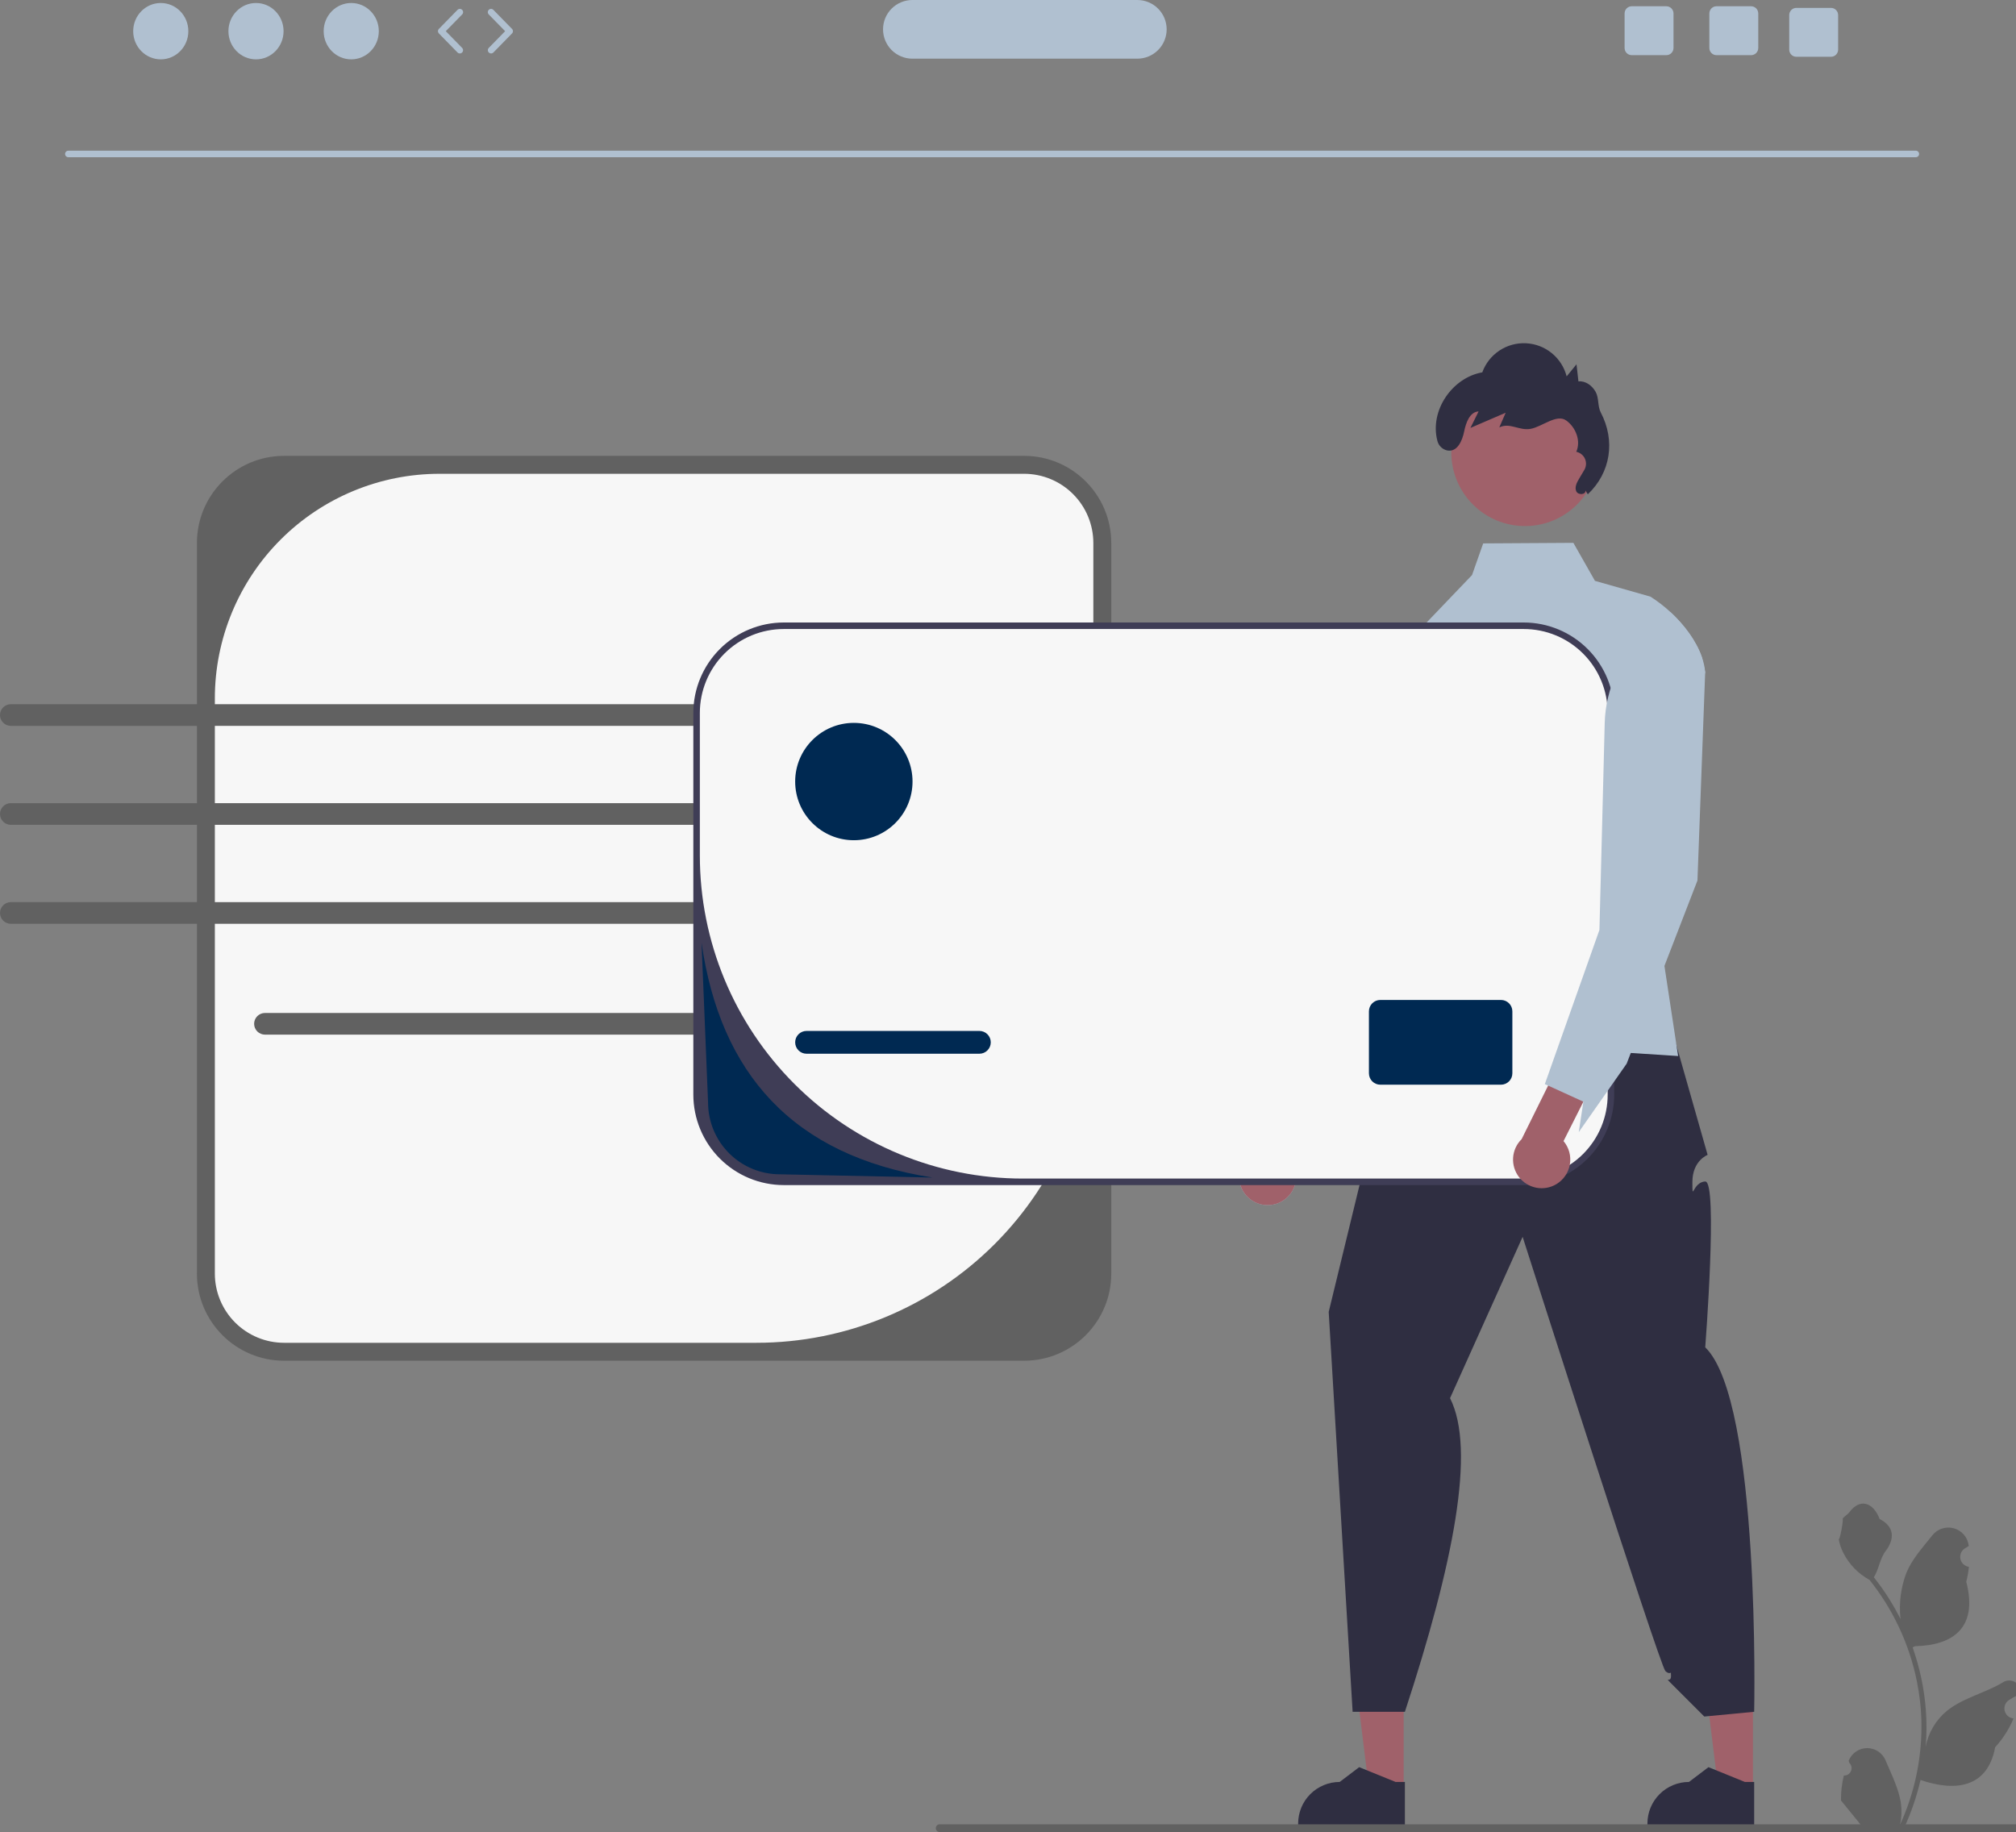 <svg width="340" height="309" viewBox="0 0 340 309" fill="none" xmlns="http://www.w3.org/2000/svg">
<rect x="0" y="0" width="340" height="309" fill="#808080" stroke="none"/>
<g clip-path="url(#clip0_1437_5499)">
<path d="M172.714 76.888H47.915C39.794 76.888 33.211 83.471 33.211 91.592V214.801C33.211 222.922 39.794 229.505 47.915 229.505H172.714C180.834 229.505 187.417 222.922 187.417 214.801V91.592C187.417 83.471 180.834 76.888 172.714 76.888Z" fill="#616161"/>
<path d="M74.121 79.912C64.073 79.912 54.437 83.903 47.331 91.009C40.226 98.114 36.234 107.751 36.234 117.799V214.801C36.234 216.335 36.536 217.854 37.123 219.271C37.71 220.688 38.571 221.976 39.655 223.06C40.74 224.145 42.028 225.005 43.445 225.592C44.862 226.179 46.38 226.481 47.914 226.481H127.564C142.636 226.481 157.091 220.494 167.748 209.836C178.405 199.179 184.393 184.724 184.393 169.652V91.592C184.393 88.494 183.162 85.523 180.972 83.333C178.781 81.142 175.811 79.912 172.713 79.912H74.121Z" fill="#F7F7F7"/>
<path d="M323.108 26.517H11.524C11.379 26.517 11.239 26.459 11.136 26.355C11.033 26.252 10.975 26.113 10.975 25.967C10.975 25.821 11.033 25.681 11.136 25.578C11.239 25.475 11.379 25.417 11.524 25.417H323.108C323.254 25.417 323.394 25.475 323.497 25.578C323.6 25.681 323.658 25.821 323.658 25.967C323.658 26.113 323.6 26.252 323.497 26.355C323.394 26.459 323.254 26.517 323.108 26.517Z" fill="#B0C0D0"/>
<path d="M27.113 10.011C29.681 10.011 31.763 7.884 31.763 5.259C31.763 2.634 29.681 0.506 27.113 0.506C24.546 0.506 22.464 2.634 22.464 5.259C22.464 7.884 24.546 10.011 27.113 10.011Z" fill="#B0C0D0"/>
<path d="M43.175 10.011C45.742 10.011 47.824 7.884 47.824 5.259C47.824 2.634 45.742 0.506 43.175 0.506C40.607 0.506 38.525 2.634 38.525 5.259C38.525 7.884 40.607 10.011 43.175 10.011Z" fill="#B0C0D0"/>
<path d="M59.236 10.011C61.804 10.011 63.886 7.884 63.886 5.259C63.886 2.634 61.804 0.506 59.236 0.506C56.669 0.506 54.587 2.634 54.587 5.259C54.587 7.884 56.669 10.011 59.236 10.011Z" fill="#B0C0D0"/>
<path d="M77.55 9.015C77.477 9.015 77.404 9.001 77.337 8.972C77.269 8.944 77.208 8.902 77.157 8.85L74.02 5.643C73.92 5.54 73.863 5.402 73.863 5.258C73.863 5.115 73.92 4.977 74.02 4.874L77.157 1.667C77.208 1.615 77.268 1.573 77.334 1.544C77.401 1.515 77.473 1.499 77.545 1.498C77.618 1.497 77.69 1.51 77.758 1.537C77.825 1.564 77.886 1.604 77.939 1.655C77.99 1.706 78.032 1.766 78.06 1.833C78.088 1.9 78.103 1.972 78.104 2.045C78.104 2.117 78.09 2.189 78.063 2.256C78.035 2.324 77.995 2.385 77.943 2.436L75.182 5.258L77.943 8.081C78.019 8.158 78.07 8.256 78.09 8.363C78.111 8.469 78.099 8.579 78.057 8.679C78.015 8.778 77.945 8.863 77.855 8.923C77.764 8.983 77.659 9.015 77.55 9.015Z" fill="#B0C0D0"/>
<path d="M82.822 9.015C82.714 9.015 82.608 8.983 82.518 8.923C82.428 8.863 82.357 8.778 82.315 8.679C82.273 8.579 82.262 8.469 82.282 8.363C82.302 8.256 82.353 8.158 82.429 8.081L85.19 5.258L82.429 2.436C82.378 2.385 82.337 2.324 82.31 2.256C82.282 2.189 82.268 2.117 82.269 2.045C82.269 1.972 82.284 1.9 82.312 1.833C82.341 1.766 82.382 1.706 82.434 1.655C82.486 1.604 82.547 1.564 82.615 1.537C82.682 1.51 82.754 1.497 82.827 1.498C82.9 1.499 82.971 1.515 83.038 1.544C83.105 1.573 83.165 1.615 83.215 1.667L86.352 4.874C86.453 4.977 86.509 5.115 86.509 5.258C86.509 5.402 86.453 5.54 86.352 5.643L83.215 8.85C83.164 8.902 83.103 8.944 83.035 8.972C82.968 9.001 82.895 9.015 82.822 9.015Z" fill="#B0C0D0"/>
<path d="M295.323 1.056H289.489C289.331 1.056 289.175 1.087 289.028 1.147C288.882 1.208 288.75 1.297 288.638 1.408C288.526 1.52 288.437 1.653 288.377 1.799C288.316 1.945 288.285 2.102 288.285 2.26V8.099C288.285 8.257 288.316 8.413 288.377 8.559C288.437 8.706 288.526 8.838 288.638 8.95C288.75 9.062 288.882 9.151 289.028 9.211C289.175 9.272 289.331 9.303 289.489 9.303H295.323C295.642 9.303 295.949 9.176 296.176 8.951C296.403 8.725 296.531 8.419 296.532 8.099V2.26C296.531 1.94 296.403 1.634 296.176 1.408C295.949 1.182 295.642 1.056 295.323 1.056Z" fill="#B0C0D0"/>
<path d="M281.028 1.056H275.194C275.036 1.056 274.88 1.087 274.733 1.147C274.587 1.208 274.455 1.297 274.343 1.408C274.231 1.52 274.142 1.653 274.082 1.799C274.021 1.945 273.99 2.102 273.99 2.26V8.099C273.99 8.257 274.021 8.413 274.082 8.559C274.142 8.706 274.231 8.838 274.343 8.95C274.455 9.062 274.587 9.151 274.733 9.211C274.88 9.272 275.036 9.303 275.194 9.303H281.028C281.348 9.303 281.655 9.176 281.881 8.951C282.108 8.725 282.236 8.419 282.237 8.099V2.26C282.236 1.94 282.108 1.634 281.881 1.408C281.655 1.182 281.348 1.056 281.028 1.056Z" fill="#B0C0D0"/>
<path d="M308.792 1.331H302.959C302.801 1.331 302.644 1.362 302.498 1.422C302.352 1.483 302.219 1.571 302.107 1.683C301.996 1.795 301.907 1.928 301.846 2.074C301.786 2.22 301.755 2.377 301.755 2.535V8.374C301.755 8.532 301.786 8.688 301.846 8.834C301.907 8.98 301.996 9.113 302.107 9.225C302.219 9.337 302.352 9.426 302.498 9.486C302.644 9.547 302.801 9.578 302.959 9.578H308.792C309.112 9.578 309.419 9.451 309.646 9.226C309.873 9 310.001 8.693 310.002 8.374V2.535C310.001 2.215 309.873 1.908 309.646 1.683C309.419 1.457 309.112 1.33 308.792 1.331Z" fill="#B0C0D0"/>
<path d="M191.81 9.896H153.874C152.562 9.896 151.303 9.375 150.375 8.447C149.447 7.519 148.926 6.26 148.926 4.948C148.926 3.636 149.447 2.377 150.375 1.449C151.303 0.521 152.562 0 153.874 0H191.81C193.122 0 194.38 0.521 195.308 1.449C196.236 2.377 196.758 3.636 196.758 4.948C196.758 6.26 196.236 7.519 195.308 8.447C194.38 9.375 193.122 9.896 191.81 9.896Z" fill="#B0C0D0"/>
<path d="M129.348 174.504H44.684C44.2 174.504 43.736 174.311 43.393 173.969C43.051 173.627 42.858 173.162 42.858 172.678C42.858 172.194 43.051 171.729 43.393 171.387C43.736 171.045 44.2 170.852 44.684 170.852H129.348C129.832 170.852 130.297 171.045 130.639 171.387C130.982 171.729 131.174 172.194 131.174 172.678C131.174 173.162 130.982 173.627 130.639 173.969C130.297 174.311 129.832 174.504 129.348 174.504Z" fill="#616161"/>
<path d="M129.348 122.426H1.826C1.586 122.426 1.348 122.38 1.126 122.288C0.904 122.196 0.703 122.062 0.533 121.892C0.363 121.723 0.228 121.521 0.136 121.3C0.044 121.078 -0.003 120.84 -0.003 120.6C-0.003 120.36 0.044 120.123 0.136 119.901C0.228 119.679 0.363 119.478 0.533 119.308C0.703 119.139 0.904 119.004 1.126 118.913C1.348 118.821 1.586 118.774 1.826 118.774H129.348C129.832 118.775 130.296 118.968 130.637 119.31C130.979 119.653 131.171 120.117 131.171 120.6C131.171 121.084 130.979 121.548 130.637 121.89C130.296 122.232 129.832 122.425 129.348 122.426Z" fill="#616161"/>
<path d="M129.351 135.464H1.823C1.339 135.464 0.875 135.657 0.533 136C0.191 136.342 -0.001 136.807 -0.001 137.291C-0.001 137.775 0.191 138.239 0.533 138.582C0.875 138.924 1.339 139.117 1.823 139.118H129.351C129.835 139.117 130.299 138.924 130.641 138.582C130.983 138.239 131.175 137.775 131.175 137.291C131.175 136.807 130.983 136.342 130.641 136C130.299 135.657 129.835 135.464 129.351 135.464Z" fill="#616161"/>
<path d="M129.348 155.81H1.826C1.342 155.81 0.877 155.617 0.535 155.275C0.192 154.933 0 154.468 0 153.984C0 153.5 0.192 153.035 0.535 152.693C0.877 152.351 1.342 152.158 1.826 152.158H129.348C129.832 152.158 130.297 152.351 130.639 152.693C130.982 153.035 131.174 153.5 131.174 153.984C131.174 154.468 130.982 154.933 130.639 155.275C130.297 155.617 129.832 155.81 129.348 155.81Z" fill="#616161"/>
<path d="M236.73 301.679L230.876 301.678L228.091 279.096L236.731 279.097L236.73 301.679Z" fill="#A0616A"/>
<path d="M236.936 307.786L218.933 307.785V307.558C218.933 305.699 219.671 303.917 220.985 302.603C222.299 301.289 224.082 300.551 225.94 300.55L229.229 298.056L235.365 300.551L236.936 300.551L236.936 307.786Z" fill="#2F2E41"/>
<path d="M295.636 301.679L289.782 301.678L286.997 279.096L295.638 279.097L295.636 301.679Z" fill="#A0616A"/>
<path d="M295.843 307.786L277.84 307.785V307.558C277.84 305.699 278.578 303.917 279.892 302.603C281.207 301.289 282.989 300.551 284.847 300.55L288.136 298.056L294.272 300.551L295.843 300.551L295.843 307.786Z" fill="#2F2E41"/>
<path d="M241.507 171.946C241.507 171.946 237.662 176.027 237.5 178.674C237.337 181.322 239.341 176.513 237.337 181.322C235.334 186.131 235.334 182.925 235.334 186.13C235.334 189.336 231.088 192.467 231.088 192.467L224.087 221.272L228.121 288.716H236.937C245.129 263.742 248.941 244.457 244.55 235.821L256.793 208.609C256.793 208.609 279.928 280.999 280.873 281.852C281.818 282.706 281.818 281.503 281.818 282.705C281.818 283.908 280.616 282.706 281.818 283.908L287.428 289.518L295.843 288.716C295.843 288.716 296.97 236.305 287.59 227.247C287.59 227.247 289.756 199.197 287.59 199.276C285.424 199.354 285.424 202.961 285.424 199.354C285.424 195.748 287.991 194.786 287.991 194.786L280.778 169.453L241.507 171.946Z" fill="#2F2E41"/>
<path d="M286.932 116.108L278.784 150.222L280.708 162.912L283.017 178.113L275.034 177.597L262.68 176.794L239.743 175.309L237.736 107.987L248.259 96.992L250.14 91.653L265.352 91.56L268.992 97.97L278.349 100.631C279.552 101.394 280.682 102.267 281.725 103.237C284.034 105.376 286.08 108.092 287.036 110.874C287.325 111.685 287.507 112.529 287.58 113.386L286.932 116.108Z" fill="#B0C0D0"/>
<path d="M216.12 202.666C216.733 202.327 217.265 201.859 217.68 201.294C218.094 200.729 218.381 200.082 218.52 199.395C218.66 198.709 218.648 198 218.487 197.319C218.325 196.637 218.018 195.999 217.585 195.448L229.19 174.322L224.136 169.675L210.536 194.868C209.663 195.665 209.112 196.754 208.988 197.93C208.865 199.105 209.177 200.286 209.865 201.247C210.553 202.208 211.57 202.883 212.723 203.145C213.876 203.406 215.085 203.236 216.12 202.666Z" fill="#B0C0D0"/>
<path d="M244.423 103.872L241.718 152.327L228.687 182.779L220.205 194.027L221.169 188.93L215.322 186.004L214.773 185.732L225.998 142.173L227.032 125.246C227.21 122.333 227.991 119.489 229.325 116.894C230.659 114.298 232.517 112.008 234.782 110.167L241.273 104.893L244.423 103.872Z" fill="#B0C0D0"/>
<path d="M216.12 202.666C216.733 202.327 217.265 201.859 217.68 201.294C218.094 200.729 218.381 200.082 218.52 199.395C218.66 198.709 218.648 198 218.487 197.319C218.325 196.637 218.018 195.999 217.585 195.448L229.19 174.322L224.136 169.675L210.536 194.868C209.663 195.665 209.112 196.754 208.988 197.93C208.865 199.105 209.177 200.286 209.865 201.247C210.553 202.208 211.57 202.883 212.723 203.145C213.876 203.406 215.085 203.236 216.12 202.666Z" fill="#A0616A"/>
<path d="M244.423 103.872L241.718 152.327L228.687 182.779L220.205 194.027L221.169 188.93L215.322 186.004L214.773 185.732L225.998 142.173L227.032 125.246C227.21 122.333 227.991 119.489 229.325 116.894C230.659 114.298 232.517 112.008 234.782 110.167L241.273 104.893L244.423 103.872Z" fill="#B0C0D0"/>
<path d="M256.983 105.542H132.184C124.064 105.542 117.48 112.125 117.48 120.246V184.628C117.48 192.748 124.064 199.331 132.184 199.331H256.983C265.104 199.331 271.687 192.748 271.687 184.628V120.246C271.687 112.125 265.104 105.542 256.983 105.542Z" fill="#F7F7F7"/>
<path d="M256.983 199.881H132.184C128.14 199.877 124.263 198.268 121.403 195.408C118.544 192.549 116.935 188.672 116.931 184.628V120.246C116.935 116.202 118.544 112.324 121.403 109.465C124.263 106.605 128.14 104.997 132.184 104.992H256.983C261.027 104.997 264.904 106.605 267.764 109.465C270.623 112.325 272.232 116.202 272.236 120.246V184.628C272.232 188.672 270.623 192.549 267.764 195.408C264.904 198.268 261.027 199.877 256.983 199.881ZM132.184 106.092C128.43 106.092 124.83 107.583 122.176 110.237C119.521 112.892 118.03 116.492 118.03 120.246V144.31C118.03 158.757 123.769 172.612 133.985 182.827C144.2 193.043 158.055 198.782 172.502 198.782H256.983C260.737 198.782 264.337 197.29 266.991 194.636C269.646 191.982 271.137 188.382 271.137 184.628V120.246C271.137 118.387 270.771 116.546 270.059 114.829C269.348 113.112 268.306 111.552 266.991 110.237C265.677 108.923 264.117 107.88 262.399 107.169C260.682 106.458 258.842 106.092 256.983 106.092L132.184 106.092Z" fill="#3F3D56"/>
<path d="M165.17 173.879H136.031C134.968 173.879 134.106 174.74 134.106 175.803C134.106 176.866 134.968 177.727 136.031 177.727H165.17C166.232 177.727 167.094 176.866 167.094 175.803C167.094 174.74 166.232 173.879 165.17 173.879Z" fill="#002952"/>
<path d="M253.137 168.656H232.794C231.732 168.656 230.87 169.517 230.87 170.58V181.026C230.87 182.089 231.732 182.95 232.794 182.95H253.137C254.199 182.95 255.061 182.089 255.061 181.026V170.58C255.061 169.517 254.199 168.656 253.137 168.656Z" fill="#002952"/>
<path d="M144.003 141.716C149.468 141.716 153.899 137.285 153.899 131.82C153.899 126.354 149.468 121.923 144.003 121.923C138.537 121.923 134.106 126.354 134.106 131.82C134.106 137.285 138.537 141.716 144.003 141.716Z" fill="#002952"/>
<path d="M257.191 88.726C264.054 88.726 269.617 83.163 269.617 76.3C269.617 69.437 264.054 63.874 257.191 63.874C250.328 63.874 244.765 69.437 244.765 76.3C244.765 83.163 250.328 88.726 257.191 88.726Z" fill="#A0616A"/>
<path d="M267.385 82.723C267.482 83.465 266.139 83.544 265.837 82.859C265.534 82.174 265.926 81.398 266.308 80.754L267.195 79.26C267.362 78.978 267.459 78.661 267.478 78.334C267.498 78.007 267.439 77.681 267.307 77.381C267.174 77.082 266.972 76.819 266.717 76.613C266.463 76.408 266.163 76.266 265.842 76.2C266.653 74.376 265.773 72.099 264.157 70.927C262.541 69.755 260.136 71.948 258.176 72.324C256.215 72.7 254.645 71.2 252.858 72.089L253.932 69.614L247.988 72.175L249.369 69.39C247.869 69.472 247.231 71.299 246.932 72.771C246.613 74.34 245.778 76.3 244.072 75.975C243.668 75.885 243.297 75.683 243.003 75.391C242.708 75.1 242.502 74.731 242.408 74.327C241.091 69.246 244.916 63.692 249.988 62.801C250.53 61.304 251.538 60.02 252.863 59.136C254.188 58.253 255.761 57.818 257.352 57.893C258.943 57.969 260.467 58.552 261.703 59.557C262.938 60.562 263.819 61.937 264.217 63.479L265.879 61.443L266.203 64.327C267.398 64.2 268.527 65.044 269.108 66.096C269.688 67.148 269.414 68.506 269.972 69.57C272.47 74.341 271.643 79.712 267.785 83.37" fill="#2F2E41"/>
<path d="M310.967 299.47C311.223 299.482 311.476 299.415 311.692 299.278C311.908 299.141 312.077 298.941 312.175 298.705C312.274 298.469 312.298 298.209 312.244 297.959C312.189 297.709 312.059 297.482 311.871 297.308L311.786 296.968C311.797 296.941 311.808 296.914 311.82 296.887C312.077 296.278 312.509 295.76 313.06 295.396C313.611 295.033 314.257 294.84 314.918 294.842C315.578 294.845 316.223 295.042 316.771 295.41C317.32 295.778 317.747 296.299 318 296.909C319.011 299.344 320.298 301.783 320.615 304.357C320.754 305.495 320.696 306.648 320.441 307.766C322.815 302.587 324.048 296.958 324.056 291.261C324.056 289.831 323.977 288.403 323.818 286.982C323.687 285.817 323.504 284.661 323.271 283.512C321.999 277.283 319.266 271.443 315.299 266.475C313.379 265.427 311.826 263.816 310.85 261.858C310.496 261.155 310.246 260.403 310.107 259.628C310.324 259.657 310.924 256.358 310.761 256.155C311.063 255.697 311.603 255.469 311.933 255.022C313.572 252.799 315.831 253.188 317.011 256.208C319.53 257.48 319.554 259.589 318.008 261.617C317.025 262.907 316.89 264.653 316.027 266.034C316.116 266.148 316.208 266.258 316.297 266.372C317.92 268.458 319.334 270.699 320.52 273.062C320.231 270.415 320.576 267.737 321.524 265.249C322.485 262.931 324.287 260.978 325.873 258.974C326.293 258.435 326.863 258.033 327.511 257.818C328.159 257.604 328.856 257.586 329.514 257.767C330.172 257.949 330.761 258.321 331.208 258.838C331.654 259.354 331.938 259.991 332.022 260.669C332.025 260.698 332.028 260.728 332.031 260.757C331.796 260.89 331.565 261.031 331.34 261.181C331.056 261.37 330.836 261.641 330.709 261.957C330.582 262.274 330.554 262.621 330.627 262.954C330.701 263.287 330.874 263.59 331.123 263.823C331.371 264.056 331.685 264.209 332.022 264.26L332.056 264.266C331.972 265.115 331.824 265.957 331.612 266.783C333.648 274.654 329.254 277.521 322.98 277.65C322.841 277.721 322.706 277.792 322.568 277.859C323.759 281.235 324.507 284.752 324.791 288.32C324.952 290.426 324.942 292.541 324.763 294.645L324.773 294.57C325.228 292.231 326.476 290.12 328.306 288.594C331.026 286.36 334.867 285.538 337.8 283.742C338.112 283.542 338.475 283.435 338.845 283.434C339.216 283.434 339.579 283.539 339.891 283.737C340.204 283.936 340.453 284.22 340.61 284.556C340.767 284.891 340.824 285.265 340.775 285.632L340.763 285.71C340.326 285.889 339.9 286.094 339.489 286.325C339.253 286.458 339.022 286.599 338.797 286.748C338.513 286.938 338.293 287.208 338.166 287.525C338.039 287.841 338.011 288.188 338.085 288.521C338.158 288.854 338.331 289.157 338.58 289.39C338.829 289.623 339.142 289.776 339.479 289.828L339.514 289.833C339.538 289.837 339.56 289.84 339.585 289.844C338.837 291.628 337.789 293.27 336.484 294.698C335.212 301.569 329.746 302.221 323.9 300.22H323.896C323.255 303.008 322.325 305.721 321.123 308.316H311.215C311.18 308.206 311.148 308.093 311.116 307.983C312.033 308.04 312.954 307.985 313.857 307.819C313.122 306.917 312.387 306.008 311.652 305.106C311.636 305.089 311.62 305.072 311.606 305.053C311.233 304.591 310.857 304.133 310.484 303.672L310.484 303.671C310.464 302.256 310.626 300.844 310.967 299.47Z" fill="#616161"/>
<path d="M157.822 308.346C157.822 308.432 157.839 308.517 157.872 308.596C157.904 308.676 157.953 308.748 158.013 308.809C158.074 308.87 158.146 308.918 158.226 308.951C158.305 308.984 158.391 309 158.477 309H340.067C340.241 309 340.407 308.931 340.53 308.808C340.653 308.686 340.722 308.519 340.722 308.346C340.722 308.172 340.653 308.006 340.53 307.883C340.407 307.76 340.241 307.692 340.067 307.692H158.477C158.391 307.691 158.305 307.708 158.226 307.741C158.146 307.774 158.074 307.822 158.013 307.883C157.953 307.943 157.904 308.016 157.872 308.095C157.839 308.175 157.822 308.26 157.822 308.346Z" fill="#616161"/>
<path d="M262.483 199.725C263.084 199.365 263.599 198.878 263.993 198.299C264.387 197.72 264.65 197.062 264.765 196.371C264.88 195.68 264.844 194.973 264.658 194.297C264.473 193.622 264.143 192.995 263.691 192.46L274.537 170.934L269.321 166.471L256.625 192.131C255.781 192.958 255.269 194.066 255.187 195.246C255.105 196.425 255.459 197.593 256.181 198.529C256.903 199.466 257.943 200.104 259.105 200.325C260.266 200.545 261.468 200.332 262.483 199.725Z" fill="#A0616A"/>
<path d="M287.036 110.874L287.58 113.386L286.277 148.507L280.708 162.912L275.034 177.597L274.336 179.405L266.259 190.945L267.04 185.816L261.091 183.1L260.536 182.853L262.68 176.794L267.612 162.873L269.745 156.847L270.207 138.919L270.636 121.969C270.71 119.051 271.39 116.181 272.63 113.54C273.871 110.899 275.646 108.544 277.844 106.624L281.725 103.237C284.034 105.376 286.079 108.092 287.036 110.874Z" fill="#B0C0D0"/>
<path d="M157.28 198.611L131.507 198.061C128.301 198.056 125.228 196.78 122.961 194.513C120.694 192.245 119.42 189.172 119.416 185.966L118.316 159.019C121.481 180.988 133.642 194.923 157.28 198.611Z" fill="#002952"/>
</g>
<defs>
<clipPath id="clip0_1437_5499">
<rect width="340.799" height="309" fill="white"/>
</clipPath>
</defs>
</svg>
